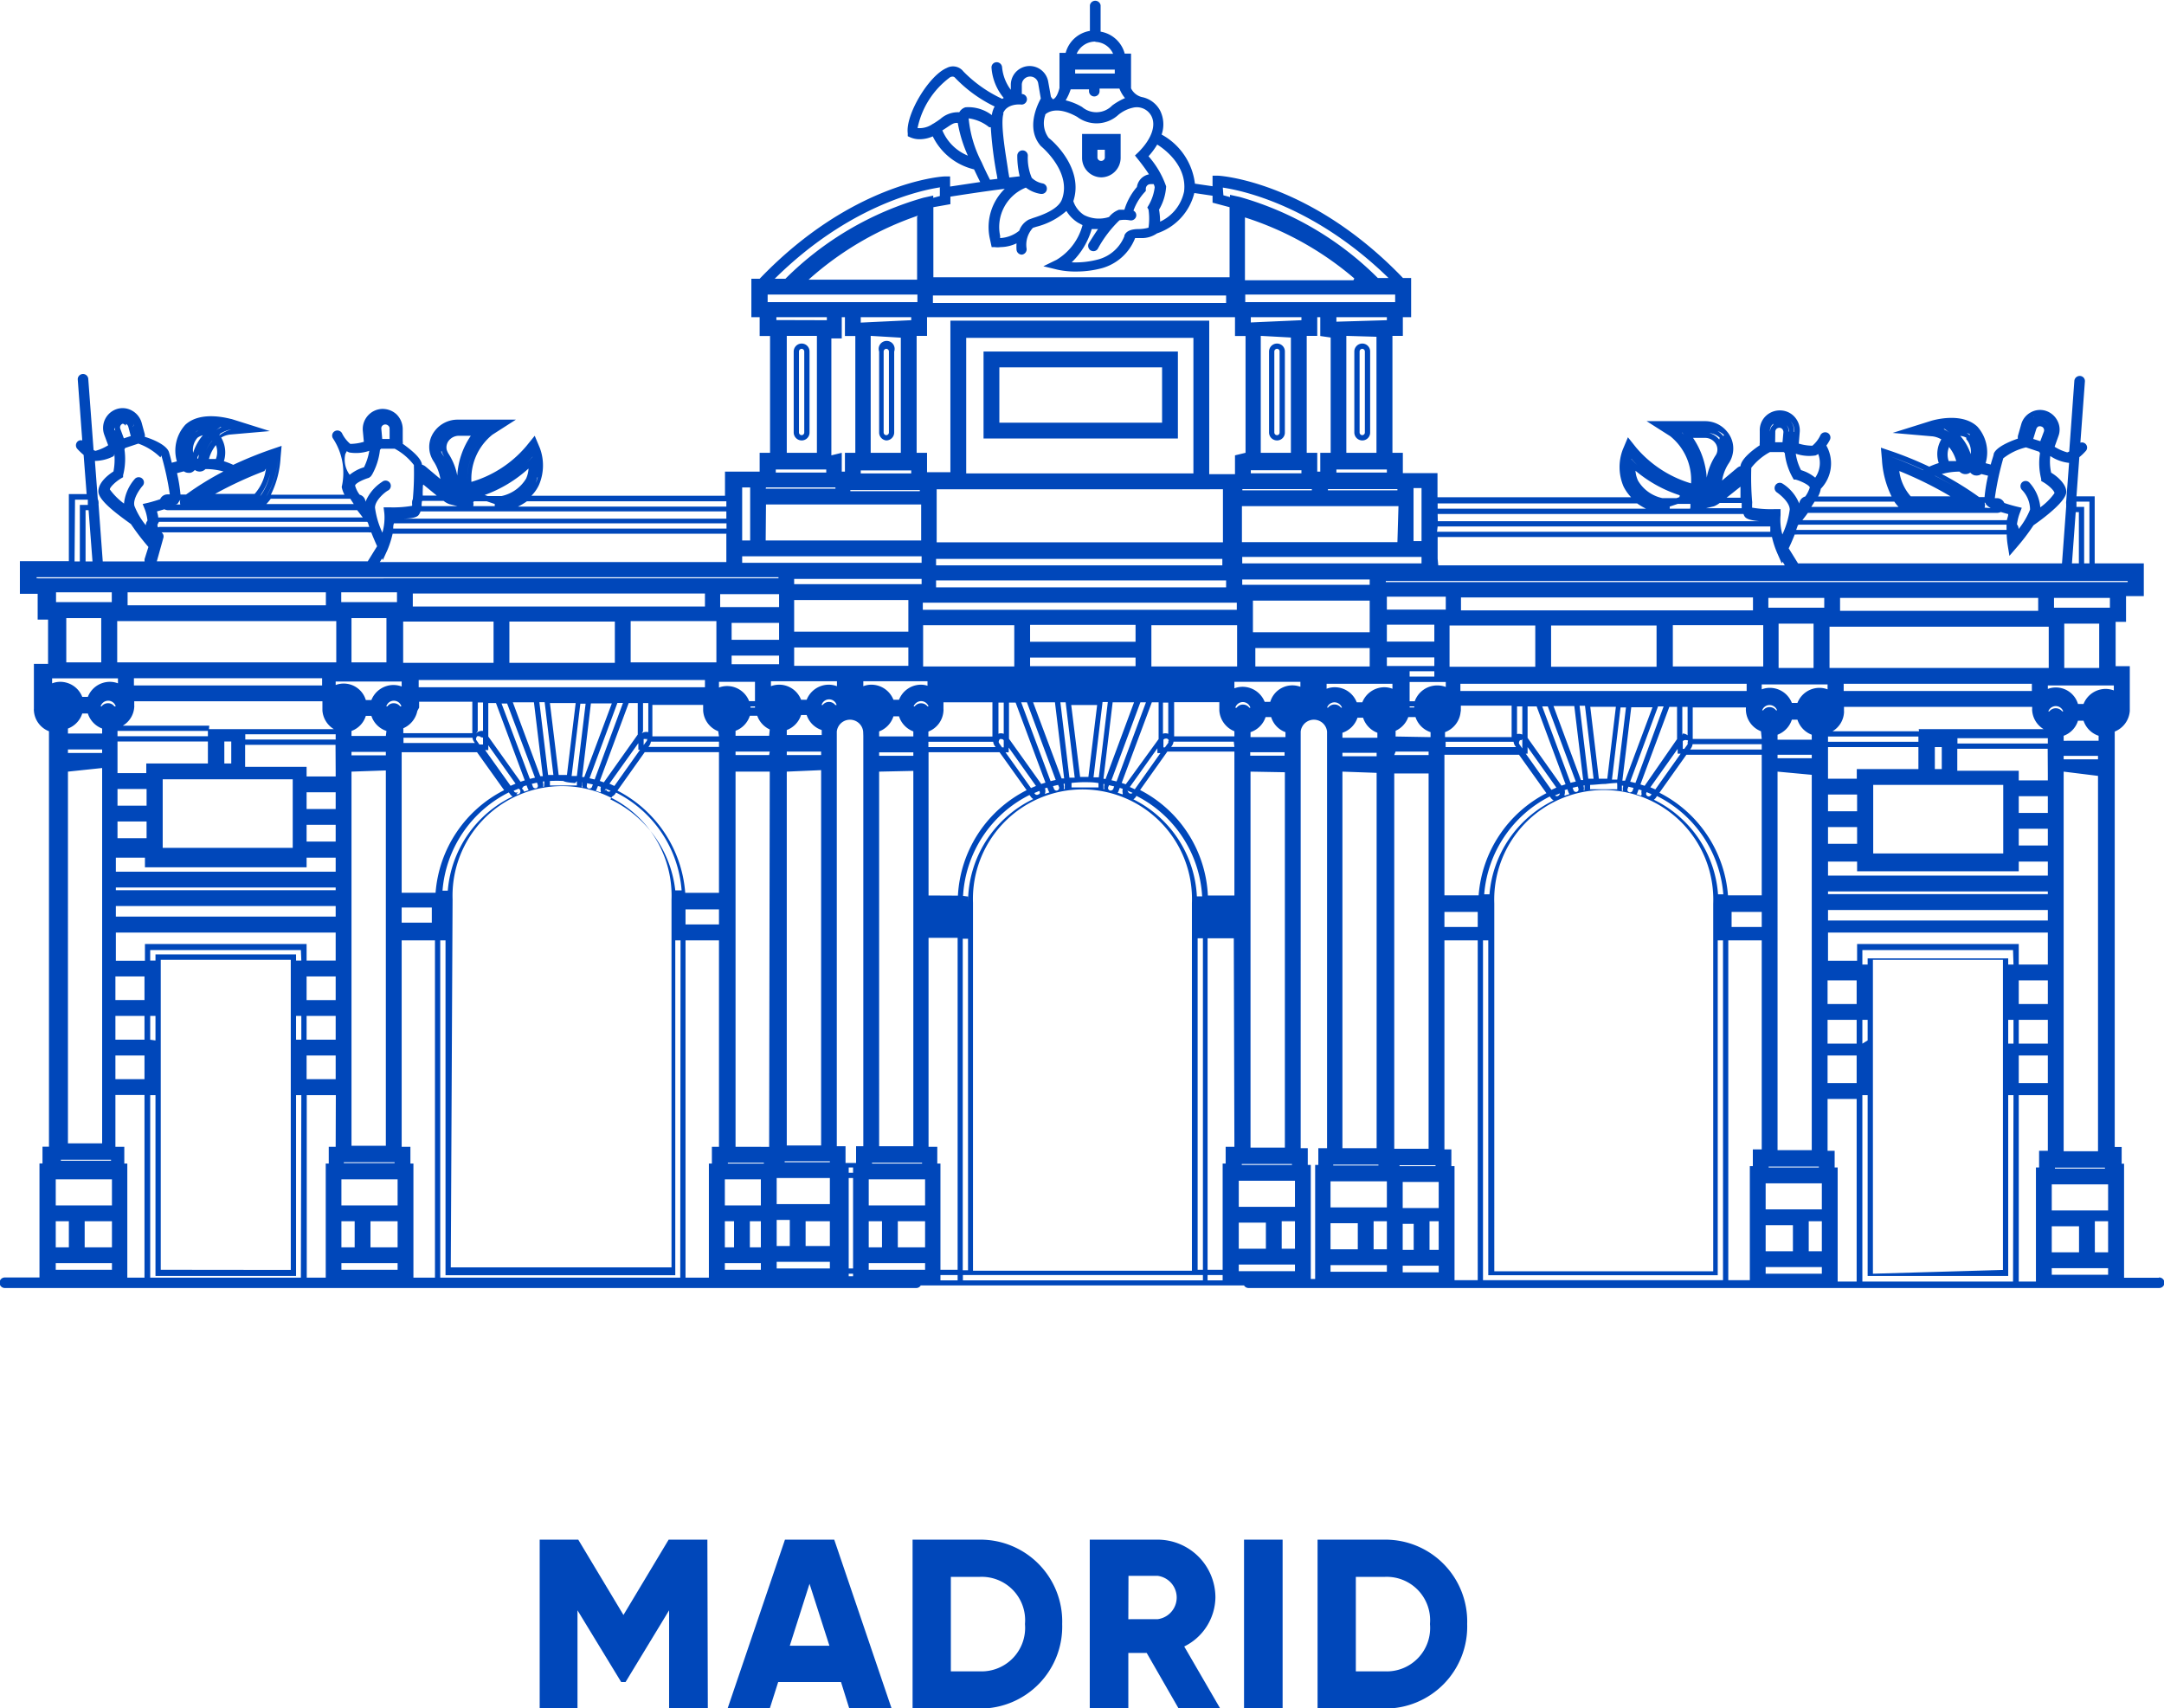 <svg id="Capa_8" data-name="Capa 8" xmlns="http://www.w3.org/2000/svg" viewBox="0 0 143.63 113.38"><defs><style>.cls-1{fill:#0047ba;}</style></defs><title>MADRID</title><path class="cls-1" d="M4895.16,885.34h-2.57v-6.52l-2.89,4.76h-.29l-2.9-4.76v6.52H4884V874.13h2.56l3,5,3-5h2.57Z" transform="translate(-4848.18 -771.95)"/><path class="cls-1" d="M4904,883.58h-4.17l-.56,1.76h-2.8l3.81-11.21h3.27l3.81,11.21h-2.81Zm-.77-2.41-1.32-4.11-1.31,4.11Z" transform="translate(-4848.18 -771.95)"/><path class="cls-1" d="M4918.68,879.73a5.44,5.44,0,0,1-5.45,5.61h-4.48V874.13h4.48A5.43,5.43,0,0,1,4918.68,879.73Zm-2.47,0a2.88,2.88,0,0,0-3-3.13h-1.92v6.27h1.92A2.89,2.89,0,0,0,4916.21,879.73Z" transform="translate(-4848.18 -771.95)"/><path class="cls-1" d="M4924.29,881.65h-1.22v3.69h-2.56V874.13H4925a3.84,3.84,0,0,1,3.85,3.84,3.69,3.69,0,0,1-2.07,3.25l2.39,4.12h-2.76Zm-1.22-2.24H4925a1.45,1.45,0,0,0,0-2.88h-1.92Z" transform="translate(-4848.18 -771.95)"/><path class="cls-1" d="M4933.31,874.13v11.21h-2.56V874.13Z" transform="translate(-4848.18 -771.95)"/><path class="cls-1" d="M4945.56,879.73a5.44,5.44,0,0,1-5.45,5.61h-4.48V874.13h4.48A5.43,5.43,0,0,1,4945.56,879.73Zm-2.47,0a2.88,2.88,0,0,0-3-3.13h-1.92v6.27h1.92A2.88,2.88,0,0,0,4943.09,879.73Z" transform="translate(-4848.18 -771.95)"/><path class="cls-1" d="M4901.39,794.75a.53.53,0,0,0-.53.53v5.38a.53.53,0,0,0,.53.52.52.52,0,0,0,.52-.52v-5.38A.52.52,0,0,0,4901.39,794.75Zm.17,5.91a.18.18,0,0,1-.17.17.18.18,0,0,1-.18-.17v-5.38a.18.18,0,0,1,.18-.18.18.18,0,0,1,.17.18Z" transform="translate(-4848.18 -771.95)"/><path class="cls-1" d="M4907,801.18a.53.53,0,0,0,.53-.52v-5.38a.53.53,0,1,0-1,0v5.38A.53.53,0,0,0,4907,801.18Zm-.17-5.9a.18.18,0,0,1,.17-.18.18.18,0,0,1,.18.18v5.38a.18.18,0,0,1-.18.17.18.18,0,0,1-.17-.17Z" transform="translate(-4848.18 -771.95)"/><path class="cls-1" d="M4938.6,801.18a.52.52,0,0,0,.52-.52v-5.38a.52.52,0,0,0-.52-.53.53.53,0,0,0-.53.53v5.38A.53.53,0,0,0,4938.6,801.18Zm-.18-5.9a.18.18,0,0,1,.18-.18.18.18,0,0,1,.17.18v5.38a.18.18,0,0,1-.17.17.18.18,0,0,1-.18-.17Z" transform="translate(-4848.18 -771.95)"/><path class="cls-1" d="M4932.94,801.18a.52.52,0,0,0,.52-.52v-5.38a.52.52,0,0,0-.52-.53.53.53,0,0,0-.53.53v5.38A.53.53,0,0,0,4932.94,801.18Zm-.18-5.9a.18.18,0,0,1,.18-.18.17.17,0,0,1,.17.18v5.38a.17.17,0,0,1-.17.17.18.18,0,0,1-.18-.17Z" transform="translate(-4848.18 -771.95)"/><path class="cls-1" d="M4991.46,856.75h-2.3v-7.57H4989v-1.11h-.46V820.5a1.6,1.6,0,0,0,1-1.37s0-.07,0-.11v-2.86h-.94v-2.94h.69v-1.71h1.18v-2.17h-3.26v-4.45H4986l.19-2.6a3.24,3.24,0,0,0,.41-.39.34.34,0,0,0-.34-.57l.3-4.06a.34.34,0,0,0-.32-.37.36.36,0,0,0-.38.32l-.34,4.69a.3.3,0,0,1-.14.06,3.13,3.13,0,0,1-.83-.37l.25-.7a1.25,1.25,0,0,0-.05-1,1.32,1.32,0,0,0-.77-.68,1.26,1.26,0,0,0-1,.09,1.29,1.29,0,0,0-.65.81l-.22.77a.91.91,0,0,0,0,.17c-.62.21-1.44.58-1.6,1,0,.1-.11.37-.2.72l-.34-.09a2.55,2.55,0,0,0-.55-2.43c-1.06-1-3-.4-3.07-.38l-2.55.8,2.66.23a1.53,1.53,0,0,1,.57.2,1.9,1.9,0,0,0-.17,1.57,5.41,5.41,0,0,0-.63.24,25,25,0,0,0-2.44-1l-.77-.26.07.8a6.29,6.29,0,0,0,.64,2.44h-4.88a1.65,1.65,0,0,0,.18-.51,2.42,2.42,0,0,0,.37-2.87,2.74,2.74,0,0,0,.23-.37.35.35,0,0,0-.14-.47.36.36,0,0,0-.48.14,2,2,0,0,1-.54.71,3.19,3.19,0,0,1-.9-.14l.06-.74a1.33,1.33,0,0,0-.31-1,1.3,1.3,0,0,0-.92-.46,1.35,1.35,0,0,0-1,.35,1.31,1.31,0,0,0-.42,1v.79a.47.47,0,0,0,0,.17c-.54.36-1.23.92-1.28,1.39a.57.57,0,0,0-.22.11l-1,.84a2.94,2.94,0,0,1,.42-1.11,1.71,1.71,0,0,0,.27-.6,1.73,1.73,0,0,0-.33-1.5,1.88,1.88,0,0,0-1.49-.73h-3.88l1.57,1a3.73,3.73,0,0,1,1.38,3.13,7.64,7.64,0,0,1-3.64-2.37l-.55-.69-.34.81a3.27,3.27,0,0,0,.05,2.46,2.94,2.94,0,0,0,.5.71h-12.85v-1.6h-2.3V802h-.69v-7.76h.69V793h.55v-2.6h-.54c-6.09-6.34-12-6.78-12.27-6.79l-.37,0v.7l-1.17-.17a4.29,4.29,0,0,0-2.21-3.26,2.06,2.06,0,0,0-.09-1.57,1.75,1.75,0,0,0-1.23-.92h0a1.09,1.09,0,0,1-.71-.58v-2.3h-.42a2,2,0,0,0-1.6-1.46V772.3a.36.36,0,0,0-.71,0V774a2,2,0,0,0-1.61,1.46h-.41v2.33c-.1.39-.24.68-.43.75h0a.7.7,0,0,1-.14-.18l-.18-1a1.25,1.25,0,0,0-2.48.21v.34a2.94,2.94,0,0,1-.58-1.51.36.36,0,0,0-.38-.32.34.34,0,0,0-.32.37,3.51,3.51,0,0,0,.81,2l-.1.06,0,0a8.71,8.71,0,0,1-2.58-1.82.87.87,0,0,0-1.1-.23c-1.19.5-2.75,3.1-2.59,4.34l0,.19.18.08a1.55,1.55,0,0,0,.63.12,2.16,2.16,0,0,0,.85-.19,4.1,4.1,0,0,0,2.74,2.19c.16.33.3.63.41.84l-2,.3v-.67l-.37,0c-.26,0-6.19.45-12.27,6.79h-.55V793h.55v1.25h.69V802h-.69v1.25h-2.3v1.6h-12.85a2.47,2.47,0,0,0,.5-.71,3.29,3.29,0,0,0,.06-2.46l-.34-.81-.56.69a7.55,7.55,0,0,1-3.64,2.37,3.75,3.75,0,0,1,1.39-3.13l1.56-1h-3.88a1.9,1.9,0,0,0-1.49.73,1.73,1.73,0,0,0-.33,1.5,1.93,1.93,0,0,0,.28.6,3.1,3.1,0,0,1,.41,1.11l-1-.84a.65.65,0,0,0-.22-.11c-.06-.47-.75-1-1.28-1.39a.47.47,0,0,0,0-.17v-.79a1.39,1.39,0,0,0-.42-1,1.37,1.37,0,0,0-1-.35,1.34,1.34,0,0,0-1.23,1.44l.07.74a3.24,3.24,0,0,1-.9.14,2.11,2.11,0,0,1-.55-.71.35.35,0,0,0-.47-.14.34.34,0,0,0-.14.47,4.15,4.15,0,0,1,.59,3.24,2,2,0,0,0,.18.51h-4.88a6.29,6.29,0,0,0,.64-2.44l.07-.8-.76.26a25.68,25.68,0,0,0-2.45,1,4.67,4.67,0,0,0-.62-.24,1.94,1.94,0,0,0-.18-1.57,1.5,1.5,0,0,1,.58-.2l2.65-.23-2.54-.8c-.09,0-2-.61-3.07.38a2.55,2.55,0,0,0-.56,2.43l-.34.09c-.08-.35-.16-.62-.19-.72-.17-.45-1-.82-1.6-1a.47.47,0,0,0,0-.17l-.21-.77a1.33,1.33,0,0,0-.66-.81,1.26,1.26,0,0,0-1-.09,1.32,1.32,0,0,0-.82,1.7l.26.7a3.14,3.14,0,0,1-.84.37.28.28,0,0,1-.13-.06l-.35-4.69a.35.35,0,0,0-.7,0l.3,4.06a.32.32,0,0,0-.32.08.35.35,0,0,0,0,.49,4.14,4.14,0,0,0,.41.39l.2,2.6h-1.18v4.45h-3.25v2.17h1.18v1.71h.69v2.94h-.94V819a.41.41,0,0,0,0,.11,1.57,1.57,0,0,0,1,1.37v27.57H4851v1.11h-.2v7.57h-2.3a.35.35,0,0,0,0,.7H4909a.34.34,0,0,0,.29-.17h21.46a.35.35,0,0,0,.3.17h60.44a.35.35,0,1,0,0-.7ZM4986,805.24h.86v4.1h-.35v-3.75H4986Zm-.05.7h.21v3.4h-.46Zm-1.68-4.52.06-.16-.06.16Zm0,.8a2.77,2.77,0,0,0,1.24.45l-.19,2.54a.65.65,0,0,0,0,.2.51.51,0,0,0,0,.13l-.28,3.8h-17.52l-.62-1c.1-.2.25-.54.4-.92a.4.4,0,0,0,.15,0h13.92a5.76,5.76,0,0,0,.06.68l.12.74.49-.57a14,14,0,0,0,1.11-1.46c1-.7,2.12-1.63,2.17-2.17s-.62-1.1-1-1.32A3.42,3.42,0,0,1,4984.26,802.22Zm-16.87,4.89.1-.28.05-.06h13.81c0,.12,0,.24,0,.35h-13.95Zm16.41-7.25a.63.63,0,0,1,.36.32.53.53,0,0,1,.06.24.53.53,0,0,0-.06-.24A.63.63,0,0,0,4983.8,799.86Zm.34.92-.16.45h0Zm-.23-1.25a1.26,1.26,0,0,1,.26.13,1.26,1.26,0,0,0-.26-.13l-.18,0Zm-.31,0h0Zm0,.36h0Zm-.28.54a.31.31,0,0,1,.13-.17.28.28,0,0,1,.22,0,.23.23,0,0,1,.15.14.26.26,0,0,1,0,.21l-.23.62-.47-.15Zm-.19-.78h0s0,0,0,0S4983.13,799.6,4983.15,799.6Zm-.15.69a1,1,0,0,1,0-.1,1,1,0,0,0,0,.1l-.12.45Zm-.33-.1s0,0,0-.05,0,0,0,.05l-.21.73h0Zm-1.51,2.12a3.88,3.88,0,0,1,1.5-.72l.87.29a.47.47,0,0,0,.06.09,4.26,4.26,0,0,0,.08,1.72l0,.13.12.07c.4.23.77.6.76.74a4.06,4.06,0,0,1-.94.94,2.8,2.8,0,0,0-.73-1.65.35.35,0,0,0-.49,0,.36.36,0,0,0,0,.49,1.9,1.9,0,0,1,.54,1.31,5.1,5.1,0,0,1-.76,1.29v0a.47.47,0,0,0-.11-.31,3.54,3.54,0,0,1,.18-.73l.14-.37-.38-.09c-.28-.07-.55-.15-.78-.23a.53.53,0,0,0-.49-.32h-.14A18.69,18.69,0,0,1,4981.16,802.31Zm-.42,3.63a.71.71,0,0,0,.25-.06l.49.14c0,.13-.06.27-.09.4h-13.57c.12-.16.25-.32.36-.48Zm-6.19-1.05a3.72,3.72,0,0,1-.57-1.31,3.72,3.72,0,0,0,.57,1.31Zm5.36.7,0,0a.44.44,0,0,0,0-.32h.06c0,.07.07.19.35.35Zm-.53-2.13a.58.58,0,0,0,.32-.1l.44.11a10.83,10.83,0,0,0-.23,1.42h-.36a20.6,20.6,0,0,0-2.48-1.53,4.36,4.36,0,0,1,1.18-.16.54.54,0,0,0,.47.16.51.51,0,0,0,.24-.1.6.6,0,0,0,.3.19Zm-1.82-1.88a2.47,2.47,0,0,1,.47.92l-.5,0A1.33,1.33,0,0,1,4977.56,801.58Zm1.12.67a2,2,0,0,1,.07.26h0A2,2,0,0,0,4978.68,802.25Zm.25-1.47h0l-.2-.15A1.49,1.49,0,0,1,4978.93,800.78Zm-.24.26a1.23,1.23,0,0,1,.3,1,3.42,3.42,0,0,0-.69-1.21A1,1,0,0,1,4978.69,801Zm-.64,0,.05.06-.05-.06Zm-.24.26a2.74,2.74,0,0,1,.58,1.16h0a2.74,2.74,0,0,0-.58-1.16Zm-.11-.93h0Zm-.43,0,.31.24h0a2,2,0,0,0-.39-.23Zm-1.68.07h0l.86.08Zm.92.08a2.15,2.15,0,0,1,.75.29h0A2.22,2.22,0,0,0,4976.51,800.57Zm.11,2.95a23.32,23.32,0,0,1,2.32,1.37h0a21.38,21.38,0,0,0-2.32-1.36Zm1,1.37H4975a3.14,3.14,0,0,1-.76-1.68A25.16,25.16,0,0,1,4977.64,804.89Zm-1.79-1.74h0c-1.25-.59-2.17-.9-2.19-.91A20.7,20.7,0,0,1,4975.85,803.15Zm-2.42-.73a5.79,5.79,0,0,0,.69,2.47h0A5.79,5.79,0,0,1,4973.43,802.42Zm.51,2.82a2.85,2.85,0,0,0,.28.35h-5.79l.22-.35Zm-5.22-3.07a.7.7,0,0,0,.17-.09,1.7,1.7,0,0,1-.2,1.57,2.7,2.7,0,0,0-.94-.5,3.35,3.35,0,0,1-.35-1.09A2.75,2.75,0,0,0,4968.72,802.17Zm-1.45-1.56h0a.9.9,0,0,0-.23-.72A.9.9,0,0,1,4967.27,800.61Zm-.34,0h0a.62.62,0,0,0-.15-.45.6.6,0,0,0-.43-.22h0a.6.6,0,0,1,.43.22A.62.62,0,0,1,4966.93,800.57Zm-.62-1h.06l.24.05-.24-.05h-.06Zm-.27,1a.28.28,0,0,1,.08-.2.31.31,0,0,1,.2-.07.26.26,0,0,1,.19.09.31.31,0,0,1,.07.2l-.06.67-.49,0Zm-.39-.71a.88.88,0,0,1,.15-.12.88.88,0,0,0-.15.12l0,.05Zm.24.26a.57.57,0,0,0-.2.44v0A.57.57,0,0,1,4965.89,800.07Zm-1.47,2.87a3.93,3.93,0,0,1,1.27-1.08l.91,0h0l.07.07a4.26,4.26,0,0,0,.53,1.64l.07.12.13,0c.44.13.9.38.93.52a2,2,0,0,1-.3.6.54.54,0,0,0-.4.47,2.8,2.8,0,0,0-1.1-1.32.34.34,0,0,0-.48.1.35.35,0,0,0,.1.48c.23.16.84.66.85,1.13a5.63,5.63,0,0,1-.49,1.66,3.6,3.6,0,0,1-.12-1.28l0-.4h-.4a7.41,7.41,0,0,1-1.49-.1,1.15,1.15,0,0,0,0-.14.31.31,0,0,0,0-.1.65.65,0,0,0,0-.2A19.25,19.25,0,0,1,4964.42,802.94Zm-.69,1.22c0,.24,0,.49,0,.73h-.92Zm.08,1.08c0,.12,0,.24,0,.35h-2.37l.53-.13a1.56,1.56,0,0,0,.38-.22Zm-1.29-3.31a1.17,1.17,0,0,1-.17.38,1.35,1.35,0,0,0-.15.26,1.35,1.35,0,0,1,.15-.26,1.17,1.17,0,0,0,.17-.38h0Zm.08-1.12a1.46,1.46,0,0,1,.22.43,1.46,1.46,0,0,0-.22-.43,1.61,1.61,0,0,0-.39-.35A1.44,1.44,0,0,1,4962.6,800.81Zm-.28.22,0,0,0,0a1.19,1.19,0,0,0-.67-.43A1.19,1.19,0,0,1,4962.32,801Zm-.94-.11a.83.83,0,0,1,.66.32.72.72,0,0,1,.14.61.68.68,0,0,1-.12.26,4.07,4.07,0,0,0-.57,1.45,5.31,5.31,0,0,0-.91-2.64Zm0,4.67Zm-.21-1.38h0v0Zm-1.31-3.64.19.22a2.23,2.23,0,0,0-.21-.22Zm-.6,0-.52-.32h0l.52.32a4.14,4.14,0,0,1,1.56,3.53h0A4.17,4.17,0,0,0,4959.25,800.54Zm1.13,5.05H4959s0,0,0,0a.34.34,0,0,0,0-.14l.54-.18h.84a.28.28,0,0,0,0,.09A.46.46,0,0,0,4960.38,805.59Zm-.71-.77-.2.07h-.92a2.47,2.47,0,0,1-1.63-1.16,1.89,1.89,0,0,1-.17-.66A8.73,8.73,0,0,0,4959.67,804.82Zm-3.19-2.54a6.14,6.14,0,0,0,.43.45l-.2-.19-.24-.25Zm-.19,1.75a3.12,3.12,0,0,1-.15-.39,3.12,3.12,0,0,0,.15.39,2.49,2.49,0,0,0,.7.86h0A2.49,2.49,0,0,1,4956.29,804Zm-12.67,1.21h13.24a4.83,4.83,0,0,0,.59.35h-13.83Zm0,.7h20.3a.64.64,0,0,0,.06.14c.06.1.18.27,1,.34h-21.35Zm0,.83h22.08c0,.12,0,.23,0,.35h-22.12Zm0,2.14v-1.44h22.19a6,6,0,0,0,.35,1.07l.3.68.06-.11.14.24h-23Zm45.8,1.48v.07h-49.24v-.07h49.24Zm-4.89,1.77v-.65h3.71v.65Zm3,1.06v2.94h-2.32v-2.94Zm-18,12.45v-1.11h1.93v1.11Zm1.93,1.05v1.11h-1.93v-1.11Zm-1.93-3.21v-2.1h6v1.46h-4.09v.64Zm0-2.45v-.35h6v.35Zm3,5.66v-2.8h8.63v4.55h-8.63Zm4.09-3.85v-1.46h.46v1.46Zm-1.05-2.51h-5.74a1.55,1.55,0,0,0,.76-1.23.41.41,0,0,0,0-.11v-.28h12.49V819a.41.41,0,0,0,0,.11,1.58,1.58,0,0,0,.76,1.23h-8.29Zm-5-2.67v-.48h12.49v.48Zm12.49-1.53h-13.43v-2.74h14.55v2.74h-1.12Zm-12.73-3.79v-.86h13.15v.86Zm-4.76-.21v-.65h3.71v.65Zm3,1.06v2.94h-2.32v-2.94Zm-8.71,7.41v-1.89h.35v1.89A.53.53,0,0,0,4959.87,820.63Zm.35.47a.31.31,0,0,1,0,.13l-.22.3h-.1v-.46l0-.05a.19.19,0,0,1,.14-.07.17.17,0,0,1,.1,0A.2.2,0,0,1,4960.22,821.1Zm-3.61-3.41h-11.47v-.48h19v.48Zm.76,6.29-.28-.09,1.92-5.15h.51V821Zm.13.42.33.14-.05.07a.17.17,0,0,1-.28-.2Zm-.36.24-.31-.1a.24.24,0,0,0,.06-.11l.08-.21.2.06A.46.46,0,0,0,4957.14,824.64Zm-.38-.85-.35-.08,1.85-5h.37Zm-.13.33-.06.19a.2.2,0,0,1-.23.1.22.22,0,0,1-.1-.09.17.17,0,0,1,0-.14l.05-.14Zm-.56-.48-.18,0,.59-4.87h1.41Zm-.13.33,0,.09a.46.46,0,0,0,0,.26h-.08l0-.35Zm-.39-.4-.35,0,.57-4.79h.36Zm0,.34,0,.3h-1.8l0-.29c.32,0,.65-.06,1-.06A8.85,8.85,0,0,1,4955.51,823.91Zm-.66-.4h-.56l-.57-4.77h1.7Zm-.91,0-.35,0-.58-4.84h.36Zm-.61.78h-.05a.5.5,0,0,0,0-.27l0-.07h.06Zm-.08-.69-.15,0-1.82-4.91h1.38Zm-.32.55a.22.22,0,0,1,0,.14.18.18,0,0,1-.1.09.18.18,0,0,1-.22-.1l-.06-.17.34-.08Zm-.17-.45-.35.08-1.88-5.07h.37Zm-.75.57.19-.06.07.19a.54.54,0,0,0,.07.13l-.33.11a.21.21,0,0,0,0-.07A.52.52,0,0,0,4952,824.3Zm.07-.39-.27.09-2.25-3.17v-2.09h.6Zm-.38.63a.26.26,0,0,1-.07.11.19.19,0,0,1-.25,0l0,0,.33-.14A.36.36,0,0,1,4951.7,824.54Zm-.23-.41-.33.15-1.7-2.4h.12v-.44Zm-.37.68a.61.61,0,0,0,.19.17,7.63,7.63,0,0,0-4.26,6.23h-.35a8,8,0,0,1,4.35-6.49Zm-3.75,9.55v-2.53a7.27,7.27,0,1,1,14.53,0v24.4h-14.53Zm10.55-9.4a.61.61,0,0,0,.17-.15l.08-.12a8,8,0,0,1,4.4,6.52h-.35A7.6,7.6,0,0,0,4957.9,825Zm.14-.71-.33-.14,1.81-2.55v.32h.2Zm-9.18-3.58v-1.93h.35v1.87A.54.54,0,0,0,4948.86,820.67Zm.35.31v.55h0l-.21-.3a.16.16,0,0,1,0-.13.19.19,0,0,1,.07-.12.19.19,0,0,1,.1,0A.16.16,0,0,1,4949.21,821Zm.86-8.61h-4.93v-.86h19.38v.86h-14.45Zm8.05,1v2.74h-7v-2.74Zm-8.05,0v2.74h-5.69v-2.74h5.69Zm-4.94,5.71s0-.07,0-.11v-.28h3.37v2.09h-4.42v-.33A1.6,1.6,0,0,0,4945.13,819.13Zm-1-6.76h-3.91v-.86h3.91Zm-.76,1v1.12h-3.15v-1.12Zm0,2.17v.57h-3.15v-.57Zm0,.92v.35h-1.64v-.35Zm-1.64,2.33h.31v.07h-.31Zm-.93,3H4943v.23h-2.28Zm0-1v-.38a1.6,1.6,0,0,0,.84-.91h.48a1.57,1.57,0,0,0,1,1v.33Zm1.32-2.34h-.39v-1.28h2.4v.33a1.56,1.56,0,0,0-.53-.1A1.58,1.58,0,0,0,4942.08,818.49Zm2,2.69h4.51a.58.58,0,0,0,.09.25l.07.1h-4.67Zm15.08-5v-2.74h6v2.74h-6ZM4942,804.42v-.08h.53v3.52H4942Zm0,4.49h.53v.43h-11.9v-.43H4942Zm-10.66,5v-2.1h7.75v2.1Zm7.75,1.05v1.22h-7.59v-1.22Zm-8.46-4.2v-.35h8.46v.35Zm-5.26,9.89v-2.07h.35v2.07A.53.53,0,0,0,4925.41,820.63Zm.35.47a.31.31,0,0,1,0,.13l-.22.3h-.1v-.46l0-.05a.19.19,0,0,1,.14-.07.17.17,0,0,1,.1,0A.2.2,0,0,1,4925.76,821.1Zm-1.12-4.94v-2.74h5.69v2.74h-5.69Zm-12.5,15.23a8,8,0,0,1,4.41-6.7l.09.12a.57.57,0,0,0,.16.15,7.62,7.62,0,0,0-4.33,6.87v24.4h-.35v-22h.35v-2.8Zm2.35-10.76v-2.07h.35v2.07A.53.53,0,0,0,4914.49,820.63Zm.35.44v.46h-.11l-.21-.3a.16.16,0,0,1,0-.13.19.19,0,0,1,.07-.12.19.19,0,0,1,.1,0,.17.17,0,0,1,.14.07Zm-3.95-4.91h-1.4v-2.74h6.05v2.74Zm3.25,5a.58.58,0,0,0,.09.25l.07.1h-4.46v-.35Zm-4.3-.35v-.33a1.57,1.57,0,0,0,1-1.37.41.41,0,0,0,0-.11v-.46h3.25v2.27ZM4922.9,824l-.27-.09,2-5.35h.45V821Zm.13.43.32.14,0,0a.17.17,0,0,1-.24,0,.19.19,0,0,1-.07-.11A.14.14,0,0,1,4923,824.43Zm-.34.24-.33-.11a.33.33,0,0,0,.07-.13l.07-.19.2.06a.63.63,0,0,0,0,.3Zm-.4-.86-.34-.08,1.92-5.17h.37Zm-5.54-5.25h1.45l.61,5.05-.17,0Zm1.72,5.62a.19.19,0,0,1-.11.23.18.18,0,0,1-.22-.1l-.07-.19.34-.08Zm.38-.22,0,.35h-.07a.48.48,0,0,0,0-.26l0-.09Zm-.29-5.4h.35l.6,5-.35,0Zm.72.18H4921l-.58,4.77h-.55Zm.81,5.12c.33,0,.66,0,1,.06l0,.29h-1.79l0-.3A8.69,8.69,0,0,1,4920.09,823.86Zm.67-.32.6-5h.35l-.6,5Zm.66.44h.06l0,.07a.5.5,0,0,0,0,.27h-.06Zm0-.35.61-5.07h1.42l-1.89,5.09Zm.37.43.34.08-.06.17a.2.2,0,0,1-.23.1.22.22,0,0,1-.1-.09.17.17,0,0,1,0-.14Zm1.76-9.52h-7v-1.12h7Zm0,1.05v.57h-7v-.57Zm-5.3,8.12-.34.08-1.95-5.23h.38Zm-.75.57.19-.06.08.21.06.11-.3.1A.56.56,0,0,0,4917.54,824.28Zm.07-.39-.28.09-2.14-3v-2.4h.44Zm-.44.76a.18.18,0,0,1-.25,0l-.05-.07.33-.14h0A.19.19,0,0,1,4917.17,824.65Zm-2-2.77v-.32l1.81,2.55-.33.14-1.69-2.37Zm-2.37,10a7.27,7.27,0,1,1,14.53,0v24.4h-14.53Zm10.59-6.85a.55.55,0,0,0,.2-.17l.06-.09a8,8,0,0,1,4.36,6.67h-.35A7.62,7.62,0,0,0,4923.41,825Zm.15-.7-.33-.15,1.83-2.57v.32h.2Zm1.08-11.91h-15.15v-.47h20.84v.47Zm3.86-8h.91v3.52h-19v-3.44h0v-.08h18.16Zm-16.13-1.05v-9h15.08v9Zm17.25,7.1v.46h-19.25v-.46Zm-19.25-1v-.43h19v.43Zm19.84-7.3v1.25h-1.71V793.23h-17.18v10.06h-1.55V802h-.69v-7.76h.69V793h20.44v1.25h.7V802Zm-26.79,0v-7.76h.69V793h.21v1.25h.69V802h-.69v1.25h-.21V802Zm1.26,2.3h4.61v.08h-4.61Zm.69-11.11V793h3.35v.2Zm2.66,1V802h-2v-7.76Zm.69,8.81v.2h-3.35v-.2Zm.39-16.83v4.17h-7.2A21.07,21.07,0,0,1,4909.11,786.26Zm-8.25,4.17h0a21.33,21.33,0,0,1,8.45-5h0A21.53,21.53,0,0,0,4900.86,790.43Zm9.3,1.55v-.5h19.46v.5Zm20.52-6.51h0a21.32,21.32,0,0,1,8.44,5h0A21.52,21.52,0,0,0,4930.68,785.47Zm7.39,5h-7.2v-4.17A20.89,20.89,0,0,1,4938.07,790.43Zm-6.81,2.8V793h3.36v.2Zm2.66,1V802h-2v-7.76Zm.7,8.81v.2h-3.36v-.2Zm.69,1.25v.08h-4.61v-.08Zm1.25-10.06V802h-.69v1.25h-.2V802h-.7v-7.76h.7V793h.2v1.25Zm4.43,13.58h-10.32v-2.39H4941Zm0-3.52v.08h-4.61v-.08Zm-4.05-11.11V793h3.35v.2Zm2.66,1V802h-2v-7.76Zm.69,8.81v.2h-3.35v-.2Zm.55-11.61v.5h-9.95v-.5h9.95Zm-11.44-7.1c1.34.2,6.09,1.22,11,6h-.71a21.1,21.1,0,0,0-9.17-5.38l-.64-.14v.15l-.44-.12Zm-4.36-2.86c.41.25,2,1.36,1.79,3.12a2.84,2.84,0,0,1-1.59,2,5.4,5.4,0,0,0-.07-.8,3.41,3.41,0,0,0,.47-1.54,6,6,0,0,0-1.17-2A4.82,4.82,0,0,0,4925,781.52Zm-.57,4.32a4.24,4.24,0,0,1,0,1.2,2.53,2.53,0,0,1-.6.09c-.46,0-.85.08-1,.42l0,.05a2.59,2.59,0,0,1-1.75,1.55,5.84,5.84,0,0,1-1.75.19,5,5,0,0,0,1.33-2.21l.3,0h.12c-.23.33-.44.67-.61.94a.36.36,0,0,0,.12.48.41.41,0,0,0,.18.05.34.34,0,0,0,.3-.17,7.81,7.81,0,0,1,1.43-1.88,1.83,1.83,0,0,1,.68,0,.36.36,0,0,0,.43-.26.34.34,0,0,0-.18-.38,3.57,3.57,0,0,1,.73-1.21l.09-.1v-.14a.31.31,0,0,1,.31-.31h.21a.63.63,0,0,1,.07.21,3.12,3.12,0,0,1-.43,1.24l-.06.1Zm-3.55-11.13a1.33,1.33,0,0,1,1.2.79h-2.42A1.34,1.34,0,0,1,4920.9,774.71Zm-1.32,1.84h2.63v.26h-2.63Zm-.33,1.31h1.25V778a.35.35,0,0,0,.35.35.35.35,0,0,0,.35-.35v-.17h1.32a2.2,2.2,0,0,0,.37.63,4.31,4.31,0,0,0-.85.49,1.46,1.46,0,0,1-2,.1,4,4,0,0,0-1.09-.44A3.59,3.59,0,0,0,4919.25,777.86Zm-1.68,1.69c.15-.15.78-.63,2.15.14a2.14,2.14,0,0,0,2.73-.14,2.29,2.29,0,0,1,1-.48,1.09,1.09,0,0,1,1.19.56c.33.64,0,1.54-.86,2.4l-.23.22.2.25c.25.31.51.66.73,1a1,1,0,0,0-.8.84,4.15,4.15,0,0,0-.83,1.51l-.36,0a1.49,1.49,0,0,0-.66.48,2.17,2.17,0,0,1-1.66-.13,1.74,1.74,0,0,1-.71-.92c.71-2.16-1.36-4-1.63-4.19A1.63,1.63,0,0,1,4917.57,779.55Zm-2.78-.08c.25-.69,1.16-.61,1.21-.6a.36.36,0,0,0,.38-.32.35.35,0,0,0-.31-.38H4916v-.61a.55.55,0,0,1,.55-.55.54.54,0,0,1,.54.46l.17,1c-.24.44-1,2,0,3.15l0,0s2.09,1.71,1.4,3.55c-.26.69-1.42,1.07-1.92,1.23l-.27.1a1.32,1.32,0,0,0-.64.74,2.18,2.18,0,0,1-1.27.49h0l0-.15a2.82,2.82,0,0,1,1.71-3.2,2.14,2.14,0,0,0,1,.42h.05a.34.34,0,0,0,.34-.3.35.35,0,0,0-.29-.4,1.41,1.41,0,0,1-.71-.37,3.34,3.34,0,0,1-.26-1.47.35.35,0,1,0-.7,0,5.74,5.74,0,0,0,.16,1.37l-.69.08-.07-.4C4915,782.55,4914.54,780.16,4914.79,779.47Zm-4.67.69a1.52,1.52,0,0,1-1,.27,5.6,5.6,0,0,1,2.17-3.38c.2-.08.25,0,.28,0a9.11,9.11,0,0,0,2.67,1.95.81.81,0,0,0-.1.21,1.58,1.58,0,0,0-.09.36,2.57,2.57,0,0,0-1.75-.52.71.71,0,0,0-.41.33h0a1.75,1.75,0,0,0-1.25.44A5.75,5.75,0,0,1,4910.12,780.16Zm.61.45.29-.19c.42-.28.52-.35.77-.33a8.91,8.91,0,0,0,.67,2.17A3.11,3.11,0,0,1,4910.73,780.61Zm1.74-.83s0,0,0,0a2.73,2.73,0,0,1,1.4.59.27.27,0,0,0,.11,0,25.62,25.62,0,0,0,.38,3.07,3.37,3.37,0,0,1,.06.36h0l-.49.06a.09.09,0,0,0,0,0c-.19-.37-.38-.76-.55-1.15h0A7.87,7.87,0,0,1,4912.47,779.78Zm-1.17,5.7V785c.64-.1,2.24-.35,3.61-.52a3.55,3.55,0,0,0-1,3.27l.13.6.2,0a1.28,1.28,0,0,0,.38,0,2.56,2.56,0,0,0,1.07-.25,3.08,3.08,0,0,0,0,.43.36.36,0,0,0,.35.32h0a.36.36,0,0,0,.32-.38,1.65,1.65,0,0,1,.42-1.4l.22-.07a4.79,4.79,0,0,0,2-1.05,2.37,2.37,0,0,0,.77.78l.3.16a3.83,3.83,0,0,1-1.72,2.3l-.88.43.95.23a5.49,5.49,0,0,0,1.23.12,6.55,6.55,0,0,0,1.7-.22,3.32,3.32,0,0,0,2.21-2l.4,0a1.75,1.75,0,0,0,1.05-.31,3.79,3.79,0,0,0,2.48-2.68l1.21.18v.46l1.13.3v4.65h-19.66v-4.65Zm-.7-1.1v.56l-.44.12v-.15l-.64.14a21.16,21.16,0,0,0-9.17,5.38h-.71C4904.51,785.6,4909.26,784.58,4910.6,784.38Zm-11.43,7.6v-.5h9.94v.5h-9.94Zm3.89,11.11v.2h-3.35v-.2ZM4900.4,802v-7.76h2V802Zm-.69-8.81V793h3.35v.2Zm-.69,11.11h4.61v.08H4899Zm0,1.13h10.3v2.39H4899Zm-1.58-1.13h.53v3.52h-.53Zm0,4.57h11.91v.43h-11.91Zm3.45,5v-2.1h7.58v2.1Zm7.58,1.05v1.22h-7.58v-1.22Zm-7.58-4.2v-.35h8.46v.35Zm-4.5-5.5v.35h-13.83a4.18,4.18,0,0,0,.59-.35Zm-12.52-1.6a2,2,0,0,1-.14.39,2.61,2.61,0,0,1-.7.86,2.61,2.61,0,0,0,.7-.86A2,2,0,0,0,4883.84,803.64Zm-.33-1.36h0l-.24.25-.19.19C4883.22,802.59,4883.37,802.44,4883.51,802.28Zm-.28.79a1.88,1.88,0,0,1-.16.66,2.52,2.52,0,0,1-1.63,1.16h-.92l-.2-.07A8.7,8.7,0,0,0,4883.23,803.07Zm-3.61,2.17h.84l.53.18a.68.68,0,0,0,0,.14s0,0,0,0h-1.43a.58.58,0,0,0,0-.26A.28.28,0,0,1,4879.62,805.24Zm1.11-4.7.52-.32h0l-.53.32a4.14,4.14,0,0,0-1.55,3.53h0A4.12,4.12,0,0,1,4880.73,800.54Zm-.6,0h0l-.2.22Zm-.73.35a5.21,5.21,0,0,0-.9,2.64,4.09,4.09,0,0,0-.58-1.45,1.23,1.23,0,0,1-.12-.26.72.72,0,0,1,.14-.61.86.86,0,0,1,.66-.32Zm-.57,3.28h0v0Zm-.21,1.39h0Zm-.95-4.56a1.13,1.13,0,0,1,.66-.43,1.13,1.13,0,0,0-.66.43s0,0,0,0S4877.65,801,4877.67,801Zm-.21.9h0a1.2,1.2,0,0,0,.18.38l.15.26-.15-.26A1.2,1.2,0,0,1,4877.46,801.93Zm-1.21,2.23.89.73h-.93C4876.23,804.65,4876.24,804.4,4876.25,804.16Zm-.07,1.08h1.41a1.35,1.35,0,0,0,.39.22l.53.13h-2.37C4876.15,805.48,4876.17,805.36,4876.18,805.24Zm-.18.84a.64.64,0,0,0,.06-.14h20.3v.48H4875C4875.83,806.35,4875.94,806.18,4876,806.08Zm-1.75,1h0c0-.12,0-.23.05-.35h22.07v.35Zm22.11.35v1.87h-23l.15-.24.05.11.31-.68a6.52,6.52,0,0,0,.34-1.07h22.19Zm-22-7.66,0,.05,0-.05a1,1,0,0,0-.16-.12A1,1,0,0,1,4874.34,799.81Zm0,.7v0a.57.57,0,0,0-.2-.44A.57.57,0,0,1,4874.3,800.51Zm-.35,0v.66l-.49,0-.06-.67a.25.25,0,0,1,.06-.2.28.28,0,0,1,.19-.09.29.29,0,0,1,.2.07A.25.25,0,0,1,4874,800.52Zm-.34-1h0l-.24.05Zm-.55,1a.58.58,0,0,1,.15-.45.6.6,0,0,1,.43-.22h0a.6.6,0,0,0-.43.22.58.58,0,0,0-.15.45Zm-.35,0a1,1,0,0,1,.23-.72,1,1,0,0,0-.23.72Zm0,3.14.08-.12a4.34,4.34,0,0,0,.52-1.64.23.23,0,0,0,.07-.07h0l.91,0a3.93,3.93,0,0,1,1.27,1.08,18.94,18.94,0,0,1-.07,2.27.46.46,0,0,0-.05.2s0,.07,0,.1a.46.46,0,0,1,0,.14,7.41,7.41,0,0,1-1.49.1h-.4l.05.4a3.6,3.6,0,0,1-.13,1.28,5.63,5.63,0,0,1-.49-1.66c0-.47.62-1,.85-1.13a.35.35,0,1,0-.38-.58,2.86,2.86,0,0,0-1.1,1.32.53.53,0,0,0-.39-.47,1.74,1.74,0,0,1-.3-.6c0-.14.48-.39.92-.52Zm-13.78,4.1a.34.34,0,0,0-.12-.38h13.76a.41.41,0,0,0,.16,0c.15.38.3.72.39.92l-.62,1h-14Zm-.29-1.08h13.82l.05.06.09.28h-13.94C4858.65,807,4858.64,806.89,4858.63,806.77Zm12.47-4.69a.56.56,0,0,0,.17.09,2.75,2.75,0,0,0,1.32-.11,3.93,3.93,0,0,1-.35,1.09,2.74,2.74,0,0,0-.95.5A1.69,1.69,0,0,1,4871.1,802.08Zm.23,3.16.23.35h-5.8a2.83,2.83,0,0,0,.29-.35Zm-5.89-.35h0a4.13,4.13,0,0,0,.57-1.31A3.91,3.91,0,0,1,4865.44,804.89Zm.17.35a1.72,1.72,0,0,1-.3.28A1.72,1.72,0,0,0,4865.61,805.24Zm.25-.35h0a5.65,5.65,0,0,0,.69-2.47A5.65,5.65,0,0,1,4865.86,804.89Zm.46-2.65s-.93.32-2.18.91h0A20.7,20.7,0,0,1,4866.32,802.24Zm-.59,1a3.08,3.08,0,0,1-.75,1.68h-2.63A25.76,25.76,0,0,1,4865.73,803.21Zm-2.37.31h0a20.46,20.46,0,0,0-2.32,1.36h0A23.22,23.22,0,0,1,4863.36,803.52Zm1-3h0l-.87.08Zm-1.66.37h0a2.22,2.22,0,0,1,.75-.29A2.3,2.3,0,0,0,4862.72,800.86Zm0-.44h.08a2.26,2.26,0,0,0-.38.23h0Zm-.26,2.12-.49,0a2.47,2.47,0,0,1,.46-.92A1.28,1.28,0,0,1,4862.45,802.54Zm-.17-2.14h0Zm-.1.93a2.74,2.74,0,0,0-.59,1.16,2.86,2.86,0,0,1,.58-1.16Zm-.24-.26h0a.34.34,0,0,1-.06.06Zm-.26-.24A3.26,3.26,0,0,0,4861,802a1.2,1.2,0,0,1,.29-1A1,1,0,0,1,4861.68,800.83Zm-.38,1.42-.06.26h0C4861.25,802.42,4861.28,802.33,4861.3,802.25Zm-.25-1.47a1.49,1.49,0,0,1,.2-.15l-.2.15a1.07,1.07,0,0,0-.14.16A1.07,1.07,0,0,1,4861.05,800.78Zm-.76,2.58a.55.55,0,0,0,.31.1h.12a.56.56,0,0,0,.3-.19.54.54,0,0,0,.71-.06,4.43,4.43,0,0,1,1.19.16,19.85,19.85,0,0,0-2.48,1.53h-.37a10.83,10.83,0,0,0-.23-1.42Zm-.23,1.88h0a.5.5,0,0,0,0,.32l0,0h-.37C4860,805.43,4860,805.31,4860.06,805.24Zm11.74.7.37.48h-13.58c0-.13-.05-.27-.08-.4l.49-.14a.61.61,0,0,0,.24.06Zm-13-3.63a18.69,18.69,0,0,1,.56,2.58h-.15a.53.53,0,0,0-.49.32c-.23.08-.5.16-.77.23l-.39.09.15.37a3,3,0,0,1,.17.73.47.47,0,0,0-.11.31.09.09,0,0,0,0,0,4.81,4.81,0,0,1-.76-1.29c-.11-.46.35-1.1.53-1.31a.34.34,0,0,0,0-.49.35.35,0,0,0-.49,0,2.93,2.93,0,0,0-.73,1.65,4.3,4.3,0,0,1-.94-.94c0-.14.37-.51.76-.74l.12-.07,0-.13a4.37,4.37,0,0,0,.09-1.72.41.41,0,0,0,.05-.09l.87-.29A4,4,0,0,1,4858.83,802.31Zm-3.06-1.86a.51.51,0,0,0,0,.21l.2.57h0l-.2-.57A.51.51,0,0,1,4855.77,800.45Zm1.55-.26.19.67-.19-.67s0,0,0-.05S4857.31,800.17,4857.32,800.19Zm-.34.1.13.45-.13-.45a.3.3,0,0,0,0-.1A.3.3,0,0,1,4857,800.29Zm-.14-.69,0,0s0,0,0,0h0Zm-.45-.12h0Zm0,.35h0Zm.1.38a.33.33,0,0,1,.14.17l.17.64-.46.15-.23-.62a.26.26,0,0,1,0-.21.25.25,0,0,1,.16-.14A.26.26,0,0,1,4856.51,800.21Zm-.43-.68.17,0-.17,0a1.05,1.05,0,0,0-.26.13A1.05,1.05,0,0,1,4856.08,799.53Zm-.26.65a.69.69,0,0,1,.37-.32.69.69,0,0,0-.37.32,1.05,1.05,0,0,0-.06.24A1.05,1.05,0,0,1,4855.82,800.18Zm-.35.6.23.64h0l-.23-.64a1.15,1.15,0,0,1-.06-.37A1.15,1.15,0,0,0,4855.47,800.78Zm.26,1.44a4.06,4.06,0,0,1-.06,1.15c-.35.22-1,.73-1,1.32s1.19,1.47,2.16,2.17a15.66,15.66,0,0,0,1.11,1.46l.05.06-.25.79a.49.49,0,0,0,0,.17H4855l-.28-3.8a.51.51,0,0,0,0-.13.46.46,0,0,0-.05-.2l-.19-2.54A2.76,2.76,0,0,0,4855.73,802.22Zm-1.45,7.12h-.46v-3.4h.2Zm-1.16-4.1h.85l0,.35h-.53v3.75h-.35Zm-2.42,5.22h-.13v-.07h49.24v.07H4850.7Zm46,4.08v-1.12h3.15v1.12Zm3.15,1.05v.57h-3.15v-.57Zm-3.15-3.22h-.76v-.86h3.91v.86Zm-5.88,8.24v-1.87h.35v1.93A.55.55,0,0,0,4890.78,820.61Zm.26.49a.31.31,0,0,1,0,.13l-.22.3h0V821a.11.11,0,0,1,.08,0,.17.17,0,0,1,.1,0A.2.2,0,0,1,4891,821.1Zm-3.59-3.41h-11.56v-.48h19v.48Zm.73,6.31-.27-.09,1.92-5.17h.6v2.09Zm.13.43.32.14,0,0a.17.17,0,0,1-.24,0,.19.19,0,0,1-.07-.11A.14.14,0,0,1,4888.31,824.43Zm-.34.24-.33-.11a.33.33,0,0,0,.07-.13l.08-.19.19.06a.63.63,0,0,0,0,.3Zm-.4-.86-.34-.08,1.85-5h.37Zm-.12.33-.06.17a.2.2,0,0,1-.23.1.22.22,0,0,1-.1-.09.17.17,0,0,1,0-.14l0-.12Zm-.57-.49-.14,0,.58-4.89h1.39Zm-.12.34,0,.07a.5.5,0,0,0,0,.27h-.06l.05-.34Zm-.37-.41-.35,0,.58-4.8h.35Zm0,.34,0,.29h-1.79l0-.3a8.69,8.69,0,0,1,.89,0C4885.7,823.86,4886,823.89,4886.35,823.92Zm-.66-.41h-.55l-.58-4.77h1.71Zm-.9,0-.35,0-.58-4.83h.35Zm-.62.78h-.07a.47.47,0,0,0,0-.26l0-.09h.09Zm-.08-.7-.17,0-1.82-4.9h1.4Zm-.34.57a.22.22,0,0,1,0,.14.18.18,0,0,1-.1.09.18.18,0,0,1-.22-.1l-.07-.19.34-.08Zm-.18-.47-.34.08-1.88-5h.37Zm-.75.57.19-.06.08.21.06.11-.3.1A.56.56,0,0,0,4882.82,824.28Zm.07-.39-.28.09-2.14-3v-2.22h.51Zm-.44.76a.18.18,0,0,1-.25,0l-.05-.07.33-.14h0A.19.19,0,0,1,4882.45,824.65Zm-.17-.54-.33.14-1.69-2.37h.21v-.32Zm-.36.7a.57.57,0,0,0,.16.15,7.62,7.62,0,0,0-4.3,6.25h-.35a8,8,0,0,1,4.4-6.52Zm-3.82,7a7.27,7.27,0,1,1,14.53,0v24.4H4878.1Zm10.59-6.85a.55.55,0,0,0,.2-.17l.06-.09a7.94,7.94,0,0,1,4.35,6.49H4893A7.63,7.63,0,0,0,4888.69,825Zm.15-.7-.33-.15,1.92-2.69v.44h.11Zm-9.07-3.65v-1.89h.35v1.89A.53.53,0,0,0,4879.77,820.63Zm.35.44v.46H4880l-.21-.3a.16.16,0,0,1,0-.13.19.19,0,0,1,.07-.12.19.19,0,0,1,.1,0,.17.17,0,0,1,.14.07Zm.7-8.7h-5.36v-.86h19.39v.86h-14Zm8.05,1v2.74h-7v-2.74Zm-8.05,0v2.74h-6v-2.74Zm-4.94,5.71s0-.07,0-.11v-.28h3.53v2.09h-4.58v-.33A1.6,1.6,0,0,0,4875.88,819.13Zm3.54,2a.58.58,0,0,0,.09.25l.07.1h-4.74v-.35Zm10.5-5v-2.74h5.69v2.74h-5.69Zm-19.21-4v-.65h3.7v.65Zm3,1.06v2.94h-2.32v-2.94Zm-17.85,12.45v-1.11h1.93v1.11Zm1.93,1.05v1.11h-1.93v-1.11Zm-1.93-3.21v-2.1h6v1.46h-4.09v.64Zm0-2.45v-.35h6v.35Zm3,5.66v-2.8h8.63v4.55h-8.63Zm4.09-3.85v-1.46h.46v1.46Zm-1-2.51h-5.74a1.55,1.55,0,0,0,.76-1.23.41.41,0,0,0,0-.11v-.28h12.49V819s0,.07,0,.11a1.58,1.58,0,0,0,.76,1.23h-8.29Zm-5-2.67v-.48h12.49v.48Zm12.49-1.53h-13.6v-2.74h14.54v2.74Zm-12.91-3.79v-.86h13.16v.86Zm-4.75-.21v-.65h3.7v.65Zm3,1.06v2.94h-2.32v-2.94Zm-3.26,4h4.37v.33a1.5,1.5,0,0,0-.52-.1,1.57,1.57,0,0,0-1.48,1h-.37a1.57,1.57,0,0,0-1.48-1,1.5,1.5,0,0,0-.52.1Zm3.32,5.95v24.91h-2.27V823.16Zm-2.27-1v-.23h2.27v.23Zm2.86,27v.06h-3.33v-.06Zm-.59-28.29h-2.27v-.33a1.58,1.58,0,0,0,.95-1h.37a1.58,1.58,0,0,0,.95,1ZM4851.88,853h.87v1.73h-.87Zm3.73,3.22h-3.73v-.44h3.73Zm0-1.49h-1.81V853h1.81Zm0-2.78h-3.73v-1.73h3.73Zm.16-33.12a.51.51,0,0,0-.42-.21.53.53,0,0,0-.43.21h-.06a.52.52,0,0,1,1,0Zm2,37.91h-1.14v-7.57h-.2v-1.11h-.59v-3.44h1.93Zm0-13.17h-1.93V842h1.93Zm0-2.62h-1.93v-1.58h1.93Zm0-2.63h-1.93v-1.57h1.93Zm10.38,18.42h-10V844.63h.35v12h9.33v-12h.35Zm-10-15.79v-1.58h.35V841Zm.7,15.27V835.65h8.63v20.58Zm9.33-15.27h-.35v-1.58h.35Zm0-5.25h-.35v-.41h-9.33v.41h-.35V835h10Zm2.28,12.36H4870v1.11h-.2v7.57h-1.26V844.63h1.93Zm0-4.49h-1.93V842h1.93Zm0-2.62h-1.93v-1.58h1.93Zm0-2.63h-1.93v-1.57h1.93Zm0-2.62h-1.93V834.6H4857.8v1.11h-1.93v-1.87h14.59Zm0-2.92h-14.59v-.7h14.59Zm0-1.75h-14.59v-.18h14.59Zm0-1.23h-14.59v-.93h1.93v.64h10.73v-.64h1.93Zm0-2h-1.93v-1.11h1.93Zm0-2.16h-1.93v-1.11h1.93Zm0-2.51v.35h-1.93v-.64h-4.08v-1.46h6Zm0-2.33v.23h-6v-.35h6Zm0-3.62h4.38v.33a1.56,1.56,0,0,0-.53-.1,1.58,1.58,0,0,0-1.48,1h-.37a1.53,1.53,0,0,0-2-1Zm4.38,15h2v1h-2Zm-1.05-9.1v24.91h-2.28V823.16Zm-2.28-1v-.23h2.28v.23Zm2.86,27v.06H4871v-.06Zm-.58-28.29h-2.28v-.33a1.54,1.54,0,0,0,.95-1h.37a1.57,1.57,0,0,0,1,1ZM4870.84,853h.88v1.73h-.88Zm3.73,3.22h-3.73v-.44h3.73Zm0-1.49h-1.8V853h1.8Zm0-2.78h-3.73v-1.73h3.73Zm.17-33.12a.53.53,0,0,0-.43-.21.51.51,0,0,0-.42.21h-.07a.52.52,0,0,1,1,0Zm2.31,37.91h-1.43v-7.57h-.2v-1.11h-.58V834.36h2.21Zm-2.21-25.54v-9.33h5l1.8,2.52a8.35,8.35,0,0,0-4.55,6.81Zm18.49,25.54H4877.4V834.36h.35v22.22H4893V834.36h.35Zm2.57-8.68h-.47v1.11h-.2v7.57h-1.55V834.36h2.22Zm0-14.76h-2.22v-1h2.22Zm0-10.15v8.05h-2.24a8.34,8.34,0,0,0-4.5-6.78l1.81-2.55h4.93Zm0-1.63h-4.68l.07-.1a.58.58,0,0,0,.09-.25h4.52Zm0-.7h-4.42v-2.09h3.37V819s0,.07,0,.11a1.57,1.57,0,0,0,1,1.37Zm0-3.62h2.39v1.28h-.39a1.57,1.57,0,0,0-1.48-1,1.5,1.5,0,0,0-.52.1Zm2.39,1.63v.08h-.3s0,0,0-.07Zm-2,34.17h.61v1.73h-.61Zm2.39,3.22h-2.39v-.44h2.39Zm0-1.49h-.73V853h.73Zm0-2.78h-2.39v-1.73h2.39Zm.2-2.78h-2.39v-.06h2.39Zm.35-1.11H4897V823.16h2.27Zm0-26H4897v-.23h2.27Zm0-1.28H4897v-.33a1.58,1.58,0,0,0,.95-1h.49a1.58,1.58,0,0,0,.83.91Zm.12-3.62h4.38v.33a1.56,1.56,0,0,0-.53-.1,1.58,1.58,0,0,0-1.48,1h-.37a1.56,1.56,0,0,0-1.48-1,1.5,1.5,0,0,0-.52.1Zm1.05,4.9v-.23h2.28v.23Zm2.28,1v24.91h-2.28V823.16Zm-2.28-2.33v-.33a1.58,1.58,0,0,0,.95-1h.37a1.57,1.57,0,0,0,1,1v.33Zm-.67,32.18h.87v1.73h-.87Zm3.53,3.22h-3.53v-.44h3.53Zm0-1.49h-1.61V853h1.61Zm0-2.78h-3.53v-1.73h3.53Zm0-2.78h-3v-.06h3Zm.36-30.34a.53.53,0,0,0-.84,0h-.07a.52.52,0,0,1,1,0Zm1.18,37.91h-.29v-.17h.29Zm0-4.79v4.27h-.29v-6h.29Zm0-2.08h-.29v-.35h.29Zm.68-29v27.24H4905v1.11h-.7v-1.11h-.58V820.5a.88.88,0,0,1,1.75,0Zm0-3.62h4.26v.3a1.41,1.41,0,0,0-.41-.07,1.57,1.57,0,0,0-1.48,1h-.37a1.58,1.58,0,0,0-1.48-1,1.5,1.5,0,0,0-.52.1Zm3.32,5.95v24.91h-2.27V823.16Zm-2.27-1v-.23h2.27v.23Zm2.85,27v.06h-3.32v-.06Zm-.58-28.29h-2.27v-.33a1.58,1.58,0,0,0,.95-1h.37a1.58,1.58,0,0,0,.95,1ZM4905.84,853h.88v1.73h-.88Zm3.74,3.22h-3.74v-.44h3.74Zm0-1.49h-1.81V853h1.81Zm0-2.78h-3.74v-1.73h3.74Zm.16-33.12a.54.54,0,0,0-.85,0h-.07a.54.54,0,0,1,.5-.35.53.53,0,0,1,.49.35Zm2,38.09h-1.14v-.35h1.14Zm0-.7h-1.14v-7.05h-.21v-1.11h-.58V834.19h1.93Zm-1.93-24.84v-9.51h4.71l1.8,2.52a8.33,8.33,0,0,0-4.56,7Zm18.21,25.54h-15.93v-.35h15.93Zm0-.7h-.35v-22h.35Zm1.31.7h-1v-.35h1Zm.78-8.86h-.58v1.11h-.2v7.05h-1v-22h1.74Zm0-24.91v8.23h-1.76a8.31,8.31,0,0,0-4.5-7l1.81-2.55h4.45Zm0-1.63h-4.2l.07-.1a.58.58,0,0,0,.09-.25h4Zm0-.7h-4v-2.27h3V819s0,.07,0,.11a1.6,1.6,0,0,0,1,1.37Zm0-3.62h4.38v.33a1.53,1.53,0,0,0-2,1h-.37a1.58,1.58,0,0,0-1.48-1,1.56,1.56,0,0,0-.53.1Zm1.07,4.67h2.26v.23h-2.28v-.23Zm0-1v-.33a1.57,1.57,0,0,0,1-1h.37a1.54,1.54,0,0,0,.95,1v.33h-2.28Zm2.28,2.33v24.91h-2.28V823.16Zm.47,26v.06h-3.33v-.06Zm-3.76-30.28a.52.52,0,0,1,1,0h-.07a.51.51,0,0,0-.42-.21.5.5,0,0,0-.42.21Zm.23,34.17h1.8v1.73h-1.8Zm3.73,3.22h-3.73v-.44h3.73Zm0-1.49h-.88V853h.88Zm0-2.78h-3.73v-1.73h3.73Zm2.13-31.13v27.24h-.58v1.11h-.21v7.57h-.29v-7.57h-.2v-1.11h-.47V820.5a.88.88,0,0,1,1.75,0Zm0-2a.53.53,0,0,1,.49-.35.54.54,0,0,1,.5.35h-.07a.54.54,0,0,0-.85,0Zm3.29,3v.23h-2.27v-.23Zm-2.27-1v-.33a1.58,1.58,0,0,0,1-1h.37a1.58,1.58,0,0,0,.95,1v.33Zm2.27,2.33v24.91h-2.27V823.16Zm.12,26v.06h-3v-.06Zm-3.18,3.89h1.81v1.73h-1.81Zm3.74,3.22h-3.74v-.44h3.74Zm0-1.49h-.88V853h.88Zm0-2.78h-3.74v-1.73h3.74Zm.37-34.42a1.5,1.5,0,0,0-.52-.1,1.58,1.58,0,0,0-1.48,1h-.37a1.56,1.56,0,0,0-1.48-1,1.5,1.5,0,0,0-.52.1v-.33h4.37Zm.12,5.62H4943v24.91h-2.28Zm.35,26h2.39v.06h-2.39Zm.21,3.89h.73v1.73h-.73Zm2.39,3.22h-2.39v-.44h2.39Zm0-1.49h-.61V853h.61Zm0-2.78h-2.39v-1.73h2.39Zm2.59,4.79h-1.54v-7.57h-.21v-1.11h-.46V834.36h2.21Zm0-23.44h-2.21v-1h2.21Zm-2.21-2.1v-9.33H4949l1.82,2.55a8.34,8.34,0,0,0-4.5,6.78Zm18.49,25.54h-15.93V834.36h.35v22.22h15.23V834.36h.35Zm2.57-8.68h-.59v1.11h-.2v7.57h-1.43V834.36h2.22Zm0-14.76h-2v-1h2Zm0-10.15v8.05h-2.24a8.35,8.35,0,0,0-4.55-6.81l1.79-2.52h5Zm0-1.63h-4.75l.07-.1a.58.58,0,0,0,.09-.25h4.59Zm0-.7h-4.58v-2.09h3.53V819a.41.41,0,0,0,0,.11,1.57,1.57,0,0,0,1,1.37Zm0-3.62h4.37v.33a1.5,1.5,0,0,0-.52-.1,1.57,1.57,0,0,0-1.48,1h-.37a1.57,1.57,0,0,0-1.48-1,1.5,1.5,0,0,0-.52.1Zm3.32,4.67v.23h-2.27v-.23Zm-2.27-1v-.33a1.58,1.58,0,0,0,.95-1h.37a1.58,1.58,0,0,0,.95,1v.33Zm2.27,2.33v24.91h-2.27V823.16Zm.47,26v.06h-3.33v-.06Zm-3.76-30.28a.52.52,0,0,1,.49-.35.54.54,0,0,1,.5.35h-.07a.53.53,0,0,0-.43-.21.51.51,0,0,0-.42.21Zm.23,34.17h1.81v1.73h-1.81Zm3.73,3.22h-3.73v-.44h3.73Zm0-1.49h-.87V853h.87Zm0-2.78h-3.73v-1.73h3.73Zm2.31,4.79h-1.26v-7.57h-.2v-1.11h-.47v-3.44h1.93Zm0-13.17h-1.93V842h1.93Zm0-2.62h-1.93v-1.58h1.93Zm0-2.63h-1.93v-1.57h1.93Zm10.38,18.42h-10V844.63h.35v12h9.33v-12h.35Zm-10-15.79v-1.58h.35V841Zm.7,15.27V835.65h8.63v20.58Zm9.33-15.27h-.35v-1.58h.35Zm0-5.25h-.35v-.41h-9.33v.41h-.35V835h10Zm2.28,12.36h-.58v1.11h-.21v7.57h-1.14V844.63h1.93Zm0-4.49h-1.93V842h1.93Zm0-2.62h-1.93v-1.58h1.93Zm0-2.63h-1.93v-1.57h1.93Zm0-2.62h-1.93V834.6h-10.73v1.11h-1.93v-1.87h14.59Zm0-2.92h-14.59v-.7h14.59Zm0-1.75h-14.59v-.18h14.59Zm0-1.23h-14.59v-.93h1.93v.64h10.73v-.64h1.93Zm0-2h-1.93v-1.11h1.93Zm0-2.16h-1.93v-1.11h1.93Zm0-2.51v.35h-1.93v-.64h-4.08v-1.46h6Zm0-2.33v.23h-6v-.35h6Zm0-3.62h4.38v.33a1.56,1.56,0,0,0-.53-.1,1.58,1.58,0,0,0-1.48,1h-.37a1.53,1.53,0,0,0-2-1Zm3.33,4.67v.23h-2.28v-.23Zm-2.28-1v-.33a1.54,1.54,0,0,0,.95-1h.37a1.57,1.57,0,0,0,1,1v.33Zm2.28,2.33v24.91h-2.28V823.16Zm.46,26v.06h-3.32v-.06Zm-3.76-30.28a.54.54,0,0,1,.5-.35.53.53,0,0,1,.49.35h-.07a.54.54,0,0,0-.85,0Zm.23,34.17h1.81v1.73h-1.81Zm3.74,3.22h-3.74v-.44h3.74Zm0-1.49h-.88V853h.88Zm0-2.78h-3.74v-1.73h3.74Z" transform="translate(-4848.18 -771.95)"/><path class="cls-1" d="M4913.46,801.05h12.9v-5.77h-12.9Zm1.05-4.72h10.8V800h-10.8Z" transform="translate(-4848.18 -771.95)"/><path class="cls-1" d="M4921.26,783.72a1.3,1.3,0,0,0,1.3-1.29v-1.59H4920v1.59A1.29,1.29,0,0,0,4921.26,783.72Zm-.24-1.83h.49v.54a.25.25,0,0,1-.49,0Z" transform="translate(-4848.18 -771.95)"/></svg>
